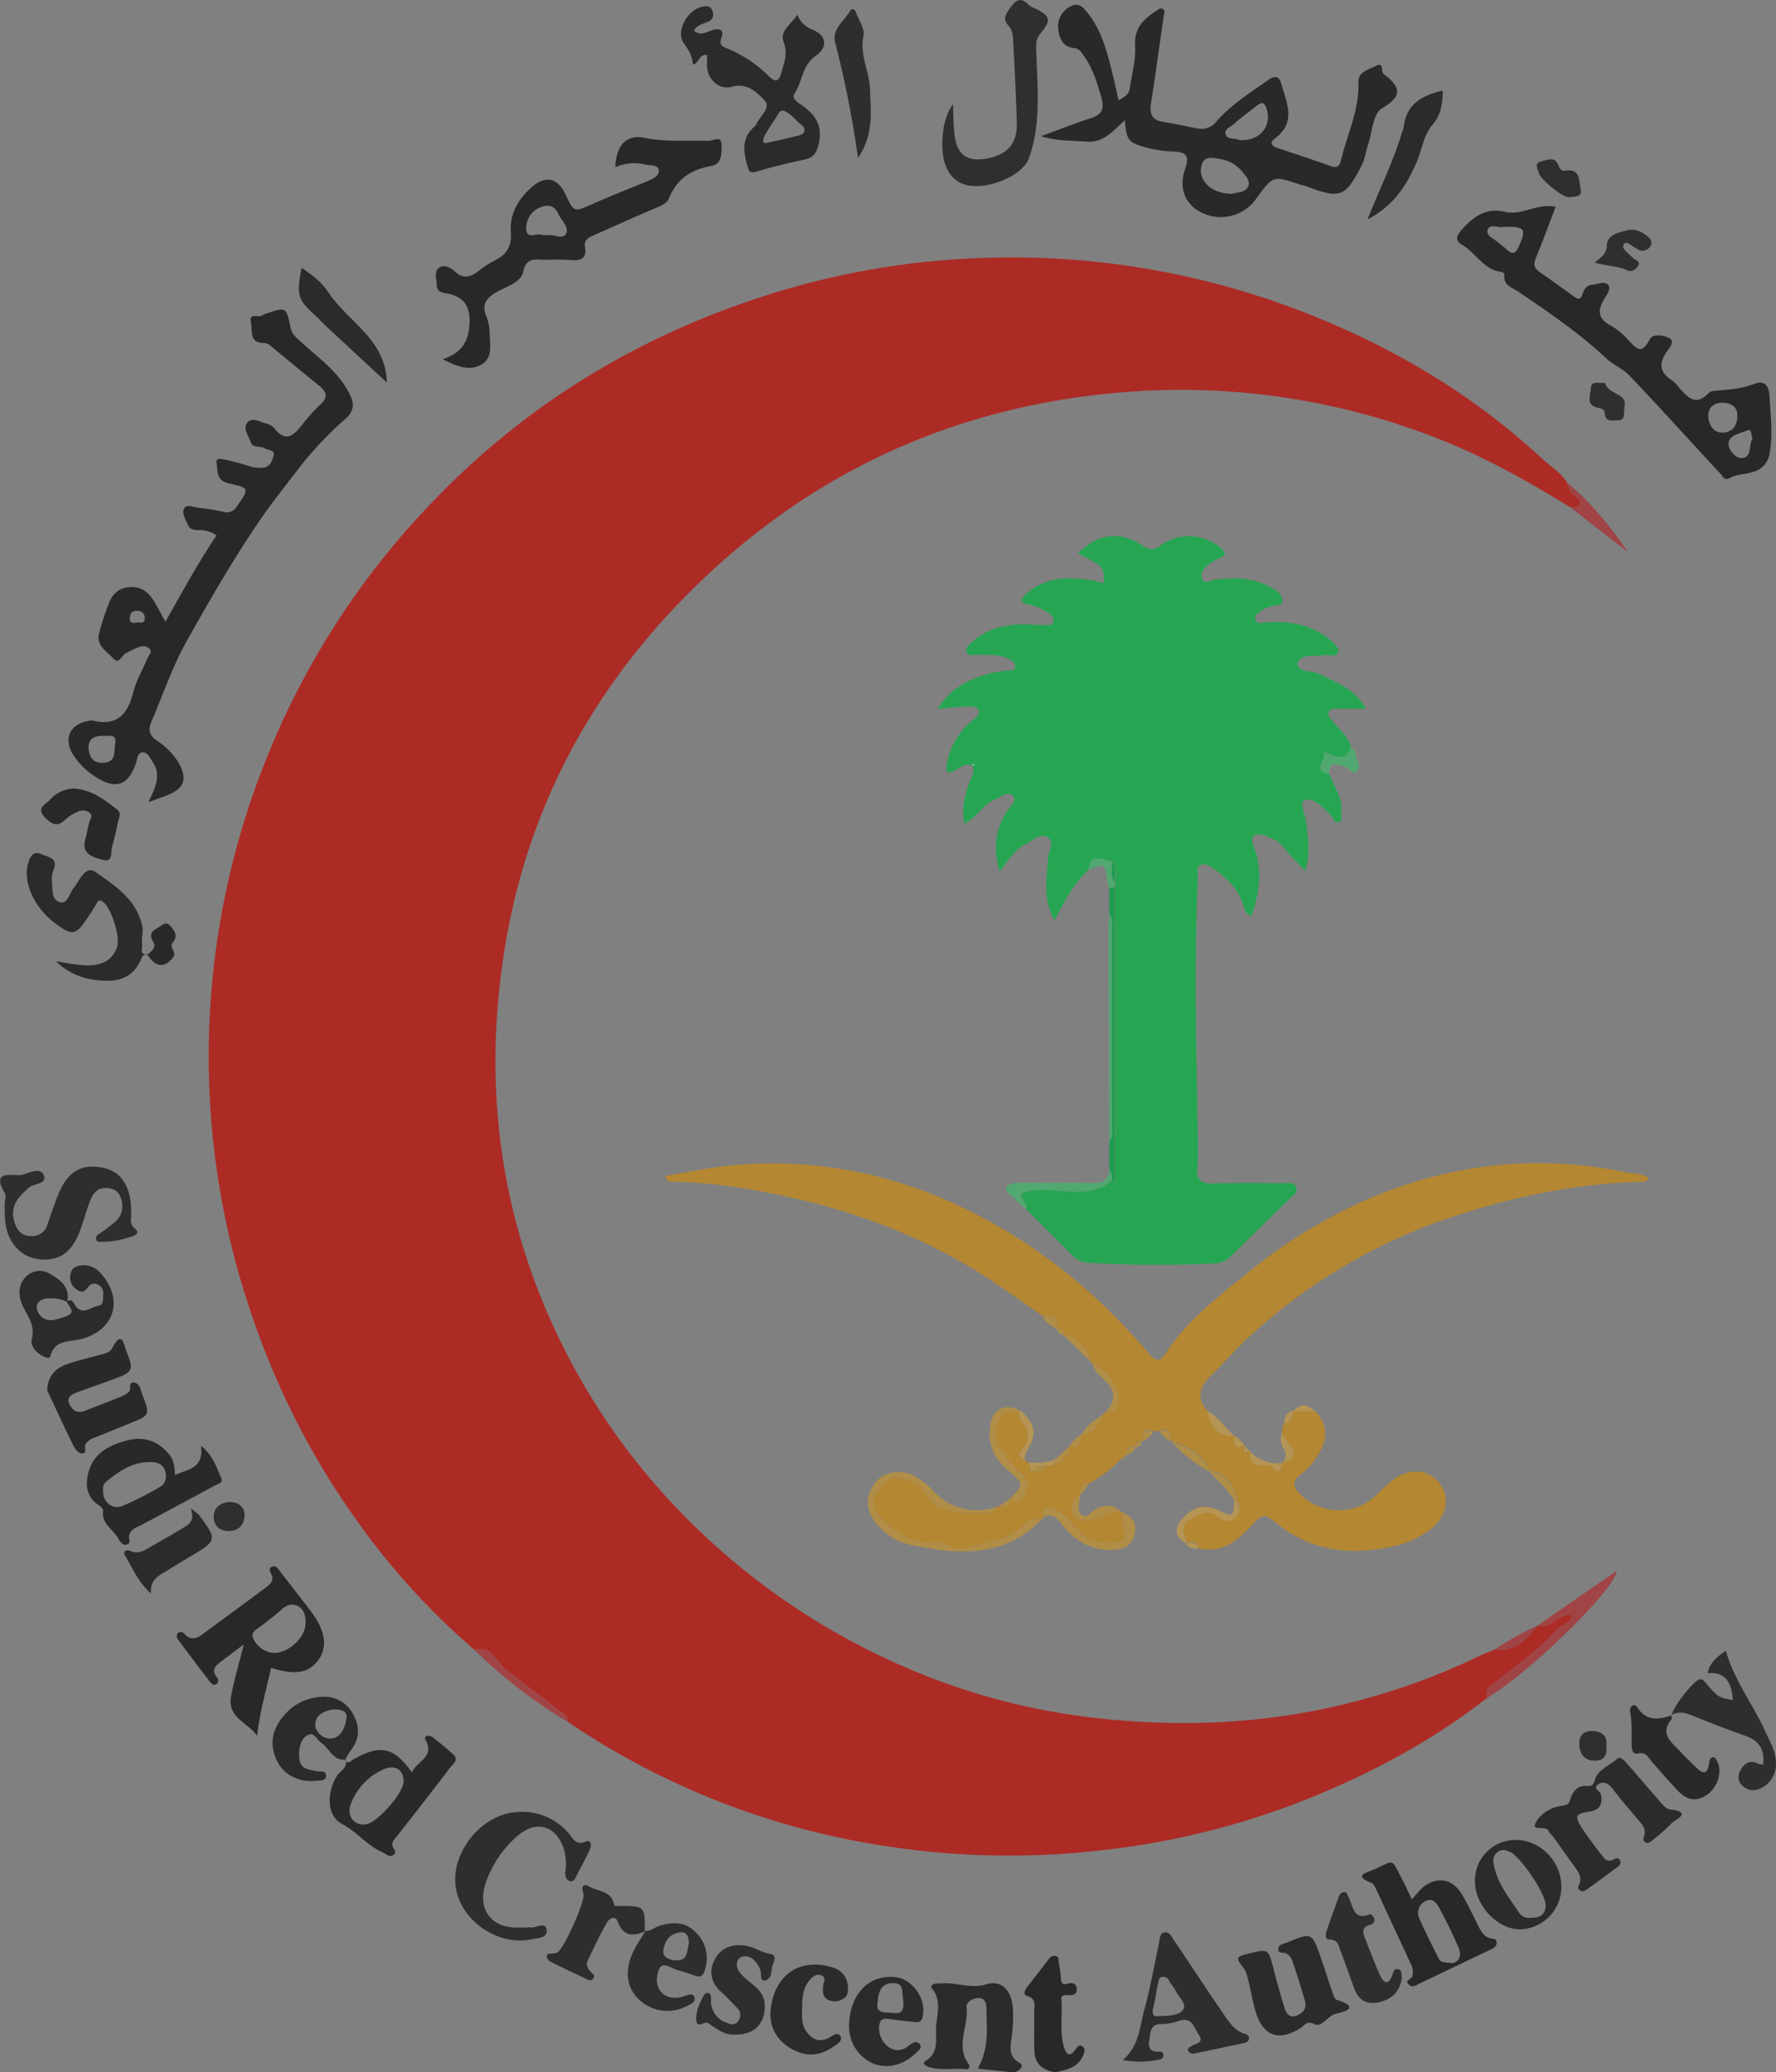 <svg xmlns="http://www.w3.org/2000/svg" viewBox="0 0 595.78 695.03"><rect x="0" y="0" width="595.78" height="695.03" fill="#808080" stroke="none"/><g id="Layer_2" data-name="Layer 2"><g id="Layer_1-2" data-name="Layer 1"><path d="M526.56,170c-14.57-8.93-29.43-17.28-45.46-23.4a235.52,235.52,0,0,0-101.57-15.25C320.07,135.52,269.27,159.19,228,202c-31.4,32.56-51.51,71.41-58.72,116.33-6.84,42.58-2.43,84,15.06,123.64a222.72,222.72,0,0,0,41.6,62.71,233.46,233.46,0,0,0,76.74,54.05,222.24,222.24,0,0,0,66.06,17.58c30.72,3.36,61.2,1.49,91.06-7.08A222.1,222.1,0,0,0,496,555.52c1.77-.86,3.64-1.54,5.46-2.31,6.71.83,10.64-3.33,14.28-8l0,0c4.53,1.36,7.07-4.18,11.72-3.66-.7,3.28-3.78,3.38-5.31,5.08-6.46,7.23-14.43,12.66-21.94,18.63-1.63,1.29-1.94,2.44-1.31,4.17-18.55,14.53-39.17,25.46-60.93,34.17a263,263,0,0,1-66.3,16.71,272,272,0,0,1-79.75-2,258.41,258.41,0,0,1-101.54-40.89c0-2.14-1.79-3-3.19-4-5.84-4.45-11.62-9-17.47-13.41-3.21-2.41-4.6-8.33-10.47-6.6a239.93,239.93,0,0,1-40.85-45.3C100.59,482.91,88,455.26,79.68,425.67a267.77,267.77,0,0,1,10.81-174,266.51,266.51,0,0,1,53.42-82.1c31-32.77,68.11-55.73,110.78-69.75a266.78,266.78,0,0,1,72.68-13.21,270.07,270.07,0,0,1,114.24,19.77c27.86,11.33,53.37,26.76,75.57,47.31,2.91,2.69,6.4,4.76,8.57,8.22.06,2,1.33,3.18,2.55,4.52.69.77,2.23,1.4,1.73,2.64C529.43,170.6,527.73,169.64,526.56,170Z" fill="#ad2b25"/><path d="M365.1,291.8c-4.86,4.52-8,10.31-11.34,16.87-4-7.28-2.61-14-2.17-20.7.16-2.38,2.21-5.44.07-7-2.61-1.86-5.16.95-7.64,2.18-3.68,1.82-5.73,5.25-8.67,9.21-2.19-7.81-1.52-14.18,2.41-20.19,1.06-1.62,3.46-3.65,2.23-5.06-1.78-2-4.25.21-6.32,1.05-4,1.64-6,6-10.15,8.15-1-5,.09-9.27,1.54-13.51.66-1.94,2.26-3.83,1-6.12l.76-.16-.23-.39-.44.65c-2.43-1-4.09.69-5.93,1.7-2.37,1.31-3,.3-2.65-2a24,24,0,0,1,8.55-14.71c1.12-.94,2.8-2.12,2.23-3.53s-2.48-1.41-4-1.31c-2.94.2-5.88.46-9.77.78,4.3-7,10.42-9.77,17.06-11.75a51.72,51.72,0,0,1,5.87-1c1.2-.2,3,.39,3-1.62,0-1.53-1.48-2-2.69-2.59-3.14-1.5-6.52-.93-9.8-1.18-1.24-.1-3,.78-3.63-.6-.77-1.81,1-3.06,2.18-4.06,5.12-4.17,11.13-5.68,17.64-5.5,2.15.06,4.31.31,6.46.23,1,0,2.58.44,2.74-1.31.11-1.25-.66-2.06-1.76-2.74a18.72,18.72,0,0,0-6.82-2.9c-2.68-.44-2.54-1.63-.87-3.2,6-5.66,13.33-6.11,21-5.07,1.77.24,3.51.78,5.31,1.19.18-5.51.18-5.51-8.68-10,6.75-6.81,14.42-7.69,22-2.44,2.1,1.47,3.79,1.2,5.83-.3a16.41,16.41,0,0,1,19.76.62c1.76,1.48,2.64,2.67-.28,3.78a14.51,14.51,0,0,0-3,1.73c-1.71,1.18-3.37,2.93-2.7,4.89.83,2.43,3.07.67,4.67.48,6.55-.78,12.95-.61,18.83,2.83,1.7,1,3.61,2.4,3.46,4.44-.14,1.7-2.53,1.05-3.8,1.75-.71.4-1.68.39-2.31.86-1.26.95-3.45,1.69-2.93,3.55s2.55,1,4,.9c8-.37,15.55.83,21.76,6.53,1.13,1,2.51,2.06,1.86,3.71s-2.27.67-3.49.73c-.17,0-.34,0-.5,0-3.35.59-8.78-.47-9.39,2.62-.66,3.3,4.85,2.5,7.49,3.87,5.52,2.88,11.69,4.81,15.33,11.56-3.61,0-6.64,0-9.67,0-.95,0-2.1-.25-2.67.83-.68,1.28.22,2.14.94,3.07,2.23,2.85,5.32,5.07,6.39,8.76-1.22,4.13-3,4.55-9,1.73,1.17,2.68-4.5,6.2,1.86,7.6,1.32,4.15,4.61,7.69,3.86,12.49-.19,1.22.79,2.93-.83,3.53-1.37.5-1.69-1.26-2.48-2-.35-.34-.58-.82-.94-1.16-2.32-2.15-5.18-5.19-7.89-4.19-2,.74.07,4.76.39,7.25.69,5.43,1.51,10.77-.33,16.51-2.71-3-5.25-5.53-7.52-8.31a7.71,7.71,0,0,0-3.49-2.6c-2-.73-4.46-2.24-6.07-.93s0,3.73.54,5.52c2.17,7.35,1,14.36-1.43,21.36-2.13-.48-2.25-2.1-2.68-3.5-1.69-5.54-5.7-9.2-10.18-12.44-1.21-.88-2.73-1.76-4.14-1.22-1.78.68-1,2.6-1,4-1.23,27.41-.61,54.82-.1,82.24.1,5.15.3,10.33-.06,15.46-.31,4.36,1.47,5.36,5.45,5.22,7.64-.27,15.3-.16,22.95-.1,1.69,0,4-.73,4.77,1.47.59,1.81-1.34,2.84-2.51,4-6.15,6-12.36,12-18.44,18.08-1.82,1.83-3.6,3.21-6.35,3.33a388.15,388.15,0,0,1-42.74-.22,7.67,7.67,0,0,1-5.15-2.59c-5.14-5.15-10.3-10.26-15.46-15.39.1-.48.45-1.18.25-1.41-2.53-2.91-3-4.24,1.91-4.85,5.66-.71,11.11.72,16.71.4,4.06-.23,7.34-1.16,10.06-4.11l.74.93c.09-.12.26-.22.27-.34,0-.83,0-1.66,0-2.49q0-48,0-96c0-.6,0-1.19,0-1.79-.35-2.35,1-4.94-1-7.05C369.93,288.68,365.7,285.55,365.1,291.8Z" fill="#26a652"/><path d="M366.7,457.59l-.79-.86c-.84-4.61-5.38-9.06-9.15-9l.32-.17-.31.18c.24-1.69-.41-2.38-2.12-1.86l0-.06c.62-3.8-1.54-4.6-4.68-4.33-6.82-4.67-13.49-9.56-20.47-14-19.24-12.13-40.12-20.32-62.27-25.43-13.62-3.14-27.32-5.47-41.32-5.74-.94,0-2.06.18-2.8-1.93,7.54-1.22,14.91-2.84,22.36-3.54,27.77-2.6,54.21,2.67,79.12,14.94,23.61,11.62,43.68,27.95,60.66,48,2.15,2.54,3.71,3.38,5.65.34,7.21-11.27,17.74-19.25,27.9-27.42A172.66,172.66,0,0,1,458,402.55c28.06-12.16,57.1-15.66,87.15-9.41,2.66.55,5.59.27,8,2-.79,1.26-2,1.21-3.16,1.24-21.54.62-42.33,4.95-62.79,11.73a188.53,188.53,0,0,0-68,40.06c-4.57,4.15-8.46,8.86-12.88,13.1-3.9,3.74-5.14,7.5-1.25,11.94,1.07,4.75,3,8.57,8.83,8.21l0,0c.12,2.18-.17,4.77,3.45,3.36l.15.14c-.55,1.79,0,2.51,1.85,1.81l.18.21c-.77,3,.61,4.29,3.53,4.38,1.28,0,3.12-.24,3.72.46,2.46,2.86,2.89,1.23,3.23-1.16l.26-.17c4-1.11,4.81-3.08,1.93-6.35a22.39,22.39,0,0,1-2.2-3.74c.11-.68.21-1.36.32-2,.17-.36.34-.72.5-1.08l0,0c2.53-.24,2.8-2.12,3-4.08v0l7.33,0c4.31,4.46,4.53,9.86.42,15.63a21.58,21.58,0,0,1-5.37,5.79c-3,2-2.28,4.18-.1,6.44a18.2,18.2,0,0,0,25.88.13,61.89,61.89,0,0,1,5.54-5c5.28-4,11.87-3.41,15.49,1.35,3.46,4.56,2.38,10.86-2.66,15a30.75,30.75,0,0,1-13.37,6.16c-13.78,3-26.64,1.64-38.11-7.36-5.28-4.15-5.12-3.84-9.95,1.28-4.48,4.75-9.74,8.42-16.94,6.62-.36-2.82-2.44-1.94-4.13-1.93h0c-.19-2.63-2.22-5.86.92-7.63s6.65-4.44,10.57-.73a3.47,3.47,0,0,0,4.94-.09c1.71-1.69,2.24-3.58.64-5.68-1.12-5.07-3.34-9.11-9.15-9.81l0,0c-2.08-6.13-7.52-8-12.77-10.19l0,0c-.79-1.72-.12-5.22-4-3.22l-2.07.1c-3.74-1.89-3.3,1.29-3.89,3.22l0,0a1.78,1.78,0,0,0-2.09,1.91l0,0c-2-.22-3.1.56-3.09,2.65l-.33.21L376,489.41a46.39,46.39,0,0,1-10.62,8.13c-2.77,0-3.19,1.87-3.11,4.07l.05-.06c-2.54,1.67-3.56,4.09-2,6.67,1.33,2.22,3.77,1.73,6.15,1.31,3.32-.59,6.16-3.1,9.77-2.39l0,0c.27,2.1.66,4.2.75,6.31.06,1.37.55,3.54-1.43,3.66-3.31.21-6.51.72-10-.93-4.94-2.34-6.71-7.89-11.68-10-3.06-1.29-4-.48-3.68,2.58l-.81.78c-1.85-.22-3.71-.38-5.13,1.15a18.25,18.25,0,0,1-10.41,5.84c-4.33.73-8.3,2.92-12.82,2.86-2.57,0-4.17-2.37-7-2.09-8.38.85-14.35-3.6-19.55-9.55a5.21,5.21,0,0,1-.18-7.24c2-2.37,3.74-6.18,7.84-4.84,3.2,1.05,6.72,1.92,8.63,5.37.86,1.54,2,3.36,3.46,4.07,5.79,2.78,12.07,2.62,18.32,2.2.94-.06,1.34-.86,1.52-1.72a1,1,0,0,1,.83-.25c1.49-.36,4.31,1.23,3.55-2.42l.18-.1c2.4,1.13,3.9.4,5.24-1.92a5,5,0,0,0-1.26-6.68c-2.87-2.33-4.69-5.24-6.85-8.08-2.59-3.4-1.76-6.32-.76-9.62,1.14-3.74,4.11-3.12,6.9-3,.1.81-.1,1.87.34,2.39,3,3.56,3.85,6.92.16,10.66-.91.92-.38,2.54,1.38,2.93l.2.26.85.71.18.07c1,.71-.24,3,2,2.8,1.74.22,3.2-.13,4-1.87l2-.09c2.49-1.56,6.14-2.06,5.7-6.28,3.42.76,4.05-1.28,4-4,4.27-.24,5.93-3.32,7.27-6.73l1-.93c1.38-.16,3,.45,3.83-1.38C376.79,467.86,371.59,458.59,366.7,457.59Z" fill="#b48733"/><path d="M49.8,269c2.53-5.1,4.3-9.28,1.35-13.55-.91-1.31-1.65-3.33-3.48-3.08-1.64.23-1.62,2.29-2.09,3.66-2.53,7.38-6.75,8.86-13.3,4.65a24.63,24.63,0,0,1-7.76-7.58c-3.35-5.3-1-10.35,5.15-11.31a4.22,4.22,0,0,1,1.49-.1c7.93,1.86,11.63-1.94,13.47-9.29,1-4.13,3.3-7.94,5-11.92.41-1,1.69-1.93.36-3.06a3.38,3.38,0,0,0-3.33-.44,49,49,0,0,0-4.46,2.12c-1.41.64-2.16,3.93-4.19,1.72s-5.63-4.19-4.85-8a75.55,75.55,0,0,1,3.33-10.35c1.16-3.2,3.34-5.27,6.93-5.56,3.79-.31,6.32,1.61,8.18,4.62,1.27,2.07,2.36,4.25,3.9,7,5.72-10.17,11-19.82,17.15-29a10.4,10.4,0,0,0-6.29-1.74c-1.44,0-2.82-.37-3.32-1.73-.68-1.82-2.26-3.88-1.21-5.61.89-1.46,3.11-.3,4.69-.15a73.65,73.65,0,0,1,8.33,1.33,3.77,3.77,0,0,0,4.55-1.74c4.31-6.08,4.47-6.18-2.82-7.82-4.23-1-3.47-4.38-3.93-7-.27-1.55,1.68-1.16,2.72-.92a77.58,77.58,0,0,1,8.12,2.15,11,11,0,0,0,4.9.54c2.19-.26,2.91-2.25,3.37-3.9.6-2.16-1.76-1.82-2.86-2.54-1.48-1-4.06.05-4.77-2.06s-2.71-4.56-1.19-6.54,4-.45,6,.15a6,6,0,0,1,3,1.55c3.73,5,6.46,2.71,9.32-.92a60,60,0,0,1,6.3-7c2.85-2.63,1.72-4.42-.69-6.37-5-4.06-10-8.2-15-12.3-1-.82-1.92-1.88-3.4-1.88-5,0-3.7-4.22-4.29-6.91-.75-3.41,2.44-1.5,3.68-2.29a6.08,6.08,0,0,1,1.35-.61c6.65-2.34,6.87-2.33,8.25,4.6.41,2.08,1.57,3.06,2.91,4.31,6,5.62,13.06,10.27,16.9,18,1.63,3.27,1.58,5.66-1.32,8.29a118.9,118.9,0,0,0-14.61,15.23c-4.78,6.23-9.81,12.49-14.31,19.06-8.9,13-16.68,26.59-24.39,40.27-4.79,8.51-7.85,17.8-11.72,26.72-1.27,2.93-1,4.83,1.71,6.71a23.18,23.18,0,0,1,7,6.95c3.46,5.68,2.38,9.12-3.86,11.47C54.24,267.43,52.69,268,49.8,269ZM35.21,246.82c-3.37-.22-5.72.84-5.47,4.23.2,2.66,1.34,5,4.91,4.78,4.47-.27,3.5-3.7,4-6.32C39.23,246.13,36.78,246.84,35.21,246.82Zm10.65-38c1-.29,2.79.7,2.7-1.57A2.3,2.3,0,0,0,46,204.88c-1.61-.06-2.34.75-2.47,2.34C43.42,209,44.53,209,45.86,208.84Z" fill="#292829"/><path d="M375.23,33.6c2.33-1.1,3.52-2.15,3.78-4,.66-4.74,2.05-9.53,1.77-14.22-.35-6,2.81-9,7.16-11.76.69-.44,1.32-1.14,2.19-.57s.43,1.33.3,2.17c-1.48,9.83-2.76,19.69-4.32,29.51-.58,3.65.44,5.6,4.2,6.17s7.48,1.45,11.22,2.16a6.41,6.41,0,0,0,6.59-2.37c4.95-5.69,11.36-9.63,17.45-13.95,1.92-1.36,3.53-1.33,4.19,1.11,1.74,6.41,5.33,13.06-2,18.53-2.12,1.58-1.12,2.62.87,3.29,6,2,11.95,3.95,17.87,6.06,2,.7,2.89-.06,3.29-1.75,2.08-8.76,6.21-17,5.91-26.38-.11-3.58,3.43-4.2,5.76-5.46,2.92-1.58,1.64,1.9,2.72,2.71,5.45,4.11,6.75,7.18-.63,11.51-2.94,1.72-3.23,8-4.65,12.25-.74,2.19-1,4.6-2,6.62-5.68,11.08-7.16,11.58-19,7.15-.62-.23-1.29-.31-1.92-.52-8.91-3-8.91-3-14.51,4.69a14.48,14.48,0,0,1-17.22,5.26c-6.14-2.28-9.14-8.15-6.69-15.06,1.7-4.84.09-5.77-4.19-5.94a39.9,39.9,0,0,1-9.29-1.46c-5.71-1.64-6.1-2.34-6.74-9-3.92,3.46-7.1,7.57-12.68,7.15-4.88-.37-9.82-.13-15.5-1.8,6.2-2.27,11.51-4.39,16.93-6.12,3.67-1.18,4.4-3.22,3.41-6.71-1.42-5-2.88-9.89-5.92-14.16-.83-1.16-1.45-2.42-3.33-2.6-3.56-.34-4.83-3-5.23-6.19a7.45,7.45,0,0,1,4.19-7.82c2.91-1.59,4.61.9,6.06,2.78,4.24,5.52,6,12.15,7.67,18.74C373.76,26.81,374.41,30,375.23,33.6ZM413.36,65c1.72-.62,4.41-.29,5.35-2.47.88-2-1-3.74-2.18-5.19-2.61-3.07-6.2-4.17-10.13-4.37-2.35-.11-3.17,1.28-3.48,3.3C402.19,61,407,65.12,413.36,65Zm3.37-18c6.09.05,9.88-4.88,8.25-10.23-.6-2-1.3-3-3.32-1.36-2.56,2.08-5.3,3.94-7.71,6.16-1.1,1-3.43,1.75-2.74,3.64.58,1.61,2.87,1.05,4.33,1.68A3.13,3.13,0,0,0,416.73,47Z" fill="#2a2929"/><path d="M521.85,69.36c-2.27,5.93-4.29,11.53-6.56,17-.83,2-.86,3.42,1,4.72,3.94,2.76,7.84,5.58,11.75,8.39,1.37,1,2.29,1.09,2.86-.88.47-1.62,1.39-3,3.41-3.11,1.78-.11,4-1.38,5.18.12,1,1.29-.4,3.22-1.25,4.56-2.58,4.08-2.06,7,2.47,9.22a22.67,22.67,0,0,1,5.32,4.46c2.46,2.48,4.44,5.72,7.32.08,1.08-2.12,4.62-1.52,6.45-.62,2.36,1.16.19,3.38-.62,4.56-2.61,3.8-2.65,6.84,1.45,9.51a12.5,12.5,0,0,1,2.49,2.44c2.87,3.32,5.68,6.71,10.13,1.94a3.07,3.07,0,0,1,1.85-.66c4.49-.39,8.95-.63,13.28-2.3,3.37-1.31,5,.28,5.22,4.07.32,6.3,1.17,12.55.1,18.87a7.64,7.64,0,0,1-5.81,6.62c-2.52.78-5.27.65-7.66,2-1.69,1-2.36-.69-3.18-1.57-10.13-10.93-20.14-22-30.38-32.77-2.2-2.33-5.48-3.6-7.83-5.81-9.05-8.51-19.26-15.41-29.47-22.36-2-1.36-5.2-2.07-4.68-5.69,0-.28-.51-.89-.83-.92-6.09-.59-8.65-6.35-13.28-9.07-2.61-1.52-2-3.11-.19-5.15,3.85-4.35,8.18-7.43,14.23-6C510.4,72.52,515.4,68.07,521.85,69.36Zm60.94,70.57c.26-3.52-2-4.74-4.84-4.85s-5,1.59-4.9,4.38c.08,2.58,1.38,5.48,4.46,5.63S582.63,143.28,582.79,139.93ZM504.46,76.05c-1.6.58-4.67-1.24-5.39,1s2.46,3.1,3.91,4.61c.68.7,1.6,1.17,2.3,1.86,1.9,1.87,3.07,1.8,4.24-.88C512.1,76.73,511.69,76,504.46,76.05Zm83.45,71.1c-.62-1.12,0-3.53-1.88-2.75-2.26.94-5.82,1.53-6.16,4.09-.28,2,2.15,5.22,4.34,5.15C587.88,153.51,586.47,149.32,587.91,147.15Z" fill="#292829"/><path d="M148.51,120.45c6.74-2.06,8.81-6.47,9-12.28.16-5-1.48-8.21-6.63-9.54-1.61-.41-4.4-.26-4.38-3.15,0-1.92-1-4.35.77-5.64s4,0,5.36,1.25c2.86,2.6,5.21,1.86,7.83-.16a34.18,34.18,0,0,1,5.41-3.53c4.08-2,5.89-4.69,5.5-9.69-.46-6,2.62-11.17,7.21-15.11s8.58-2.83,11.09,2.54c2.89,6.18,2.83,6.07,9.27,3.21,6-2.69,12.21-5.09,18.33-7.6C219,60,221.16,59,221,57.21c-.2-2.15-2.89-1.65-4.47-2a15.88,15.88,0,0,0-10.14.86c.36-7.54,3.76-11.06,10-9.81,7.09,1.42,14.15.74,21.22,1,1.5,0,4.3-1.85,4.41,1,.09,2.66.33,6.77-3.34,7.4-6.82,1.17-11.59,4.31-14.25,10.82-.83,2-3.16,2.73-5.18,3.59-6.68,2.85-13.32,5.82-19.95,8.79-1.65.74-3.5,1.47-3.07,3.87.71,4.06-1.42,4.77-4.85,4.48-2.81-.24-5.65-.09-8.47-.07-3.21,0-6.37-1.06-7.47,4.22-.66,3.19-5.31,4.68-8.47,6.41-3.65,2-5.69,4.17-3.71,8.59a16.34,16.34,0,0,1,1,5.85c.13,3.6,1,7.88-2.67,10C157.6,124.59,153.42,123,148.51,120.45Zm35.74-41.63c1.56-.11,4.53,1.42,5.55-.31,1.33-2.23-1.43-4.37-2.37-6.58-.07-.15-.17-.28-.24-.43-1.26-2.7-3.51-2.92-5.84-2a7.42,7.42,0,0,0-4.8,7.43c.19,3.41,3.41,1.22,5.19,1.82A10.34,10.34,0,0,0,184.25,78.82Z" fill="#292829"/><path d="M237.2,18.43c-2.78-.31-2.57,2.66-4.77,3.24-.13-2.75-1.35-4.87-3-7.11-3-4.22,1.55-11.9,6.86-12.45,1.42-.14,2.32.3,2.7,1.55s.38,2.65-1.09,3.45c-1.68.92-3.89,1-5.1,3.16,2.2,2,4.33.38,6.27-.19,2.48-.72,3.83.06,3,2.42s-.17,3,1.83,3.74a43.13,43.13,0,0,1,14,9.3c2.59,2.5,3.47,1.43,4.21-1.19,1-3.42,2.27-6.5.72-10.47-1.28-3.3,2.42-5.74,4.67-8.92a8.57,8.57,0,0,0,5.05,5c4.68,1.87,5.34,5.84,1.06,8.81-4.57,3.16-4.41,8.58-7.08,12.61-1.27,1.92,1.68,3.29,3.15,4.4,4.41,3.31,6.34,7.07,4.87,12.88-.8,3.16-2,4.3-4.9,4.9C264.35,54.68,259,56,253.79,57.54c-1.95.56-2.42.27-3-1.67-1.42-5-2.16-9.69,2.44-13.53a2.41,2.41,0,0,0,.55-.83c1.23-2.56,4.9-5.46,2.77-7.73C254,31,250.64,27.62,245.46,29.1c-4,1.15-7.93-2.23-8.24-6.45C237.12,21.25,237.2,19.83,237.2,18.43ZM256.91,48c3.68-.83,6.44-1.34,9.13-2.11,1.37-.39,3.36-.41,3.79-1.92s-1.54-2.32-2.47-3.39A18,18,0,0,0,264,37.68c-1-.73-2.06-.94-2.91.47-1.44,2.42-3.11,4.71-4.48,7.18C256,46.46,255.54,48,256.91,48Z" fill="#2b2b2b"/><path d="M81.79,551.49l-7.36,5.56c-1.9,1.44-3.83,2.84-1.67,5.54a1.44,1.44,0,0,1-.13,2.2c-.87.64-1.62,0-2.11-.6q-5.44-7.1-10.79-14.27a1.64,1.64,0,0,1,.05-2.27c.77-.67,1.57-.27,2.15.38,1.84,2.06,3.8,1.69,5.74.27q10.83-7.95,21.61-15.94c1.54-1.14,2.79-2.38,1.65-4.53-.48-.9-.86-2,.5-2.43,1.2-.41,1.76.66,2.35,1.42,3.57,4.58,7.14,9.16,10.65,13.78,4.67,6.15,5.51,11.76,2.46,16-3.29,4.55-7.73,5.35-15.94,2.77-1.7,7.5-3.8,14.89-4.71,22.81-3-4.43-10-6.1-8.75-13.09C78.48,563.57,80.12,558.2,81.79,551.49Zm20.69-6.94c.14-2.44-.38-4.8-2.62-5.93-1.83-.93-3.78-.35-5.44,1.19-2,1.87-4.28,3.47-6.41,5.22-1.46,1.2-4.14,2.23-3.1,4.41a8.36,8.36,0,0,0,6,4.82C95.88,555.15,102.35,549.71,102.48,544.55Z" fill="#292829"/><path d="M216.28,647.63c1.95.16,3.35-1.26,5.06-1.78,4.39-1.33,8.62-1.34,12,2.18a12,12,0,0,1,3.21,12.32c-.65,2.35-1.43,3.07-3.76,2.13-2.6-1-5.46-1.51-7.94-2.76-3.23-1.62-3.85.44-4.3,2.63-1.12,5.34,2.94,8.85,8.39,7.34,1.38-.38,3.33-1.52,3.94,0,.74,1.87-1.5,2.63-2.93,3.34a13.92,13.92,0,0,1-16-2.8c-4.14-4.33-4.45-10.41-.83-17,.86-1.57,1.87-3.05,3.39-5.53-4.89,2.16-7.65,1.18-9.26-3.17-.93-2.5-3-.92-3.66.27-2.36,4.17-4.43,8.5-6.47,12.83-.62,1.31.07,2.55,1,3.62.61.66,1.79,1.34.8,2.43-.85.92-1.82.23-2.71-.2-3.73-1.78-7.48-3.52-11.18-5.37-.67-.33-1.54-1.06-1.6-1.68-.14-1.51,1.18-1.13,2.11-1.22a3.42,3.42,0,0,0,1.42-.39c2.21-1.25,9.64-17.45,8.73-19.86s.27-3.33,1.72-2.38c2.89,1.87,7.59,1.36,8.51,6,.18.93.94.62,1.52.63C216.35,639.25,216.36,639.26,216.28,647.63Zm14.81,4.21c-.06-2.37-.68-4.07-3.14-3.73-3.5.48-5.18,3.31-5.43,6.21-.23,2.62,3,3.21,4.82,3.15C230.91,657.37,230.39,653.91,231.09,651.84Z" fill="#2e2e2d"/><path d="M319.69,34.92c.15,3.41.11,6.85.51,10.23.79,6.81,4.26,9.24,10.9,8,7-1.35,10.2-5.07,10-12.1-.26-8.78-.68-17.55-1.17-26.32-.12-2.1-.06-4.42-1.63-6.12-1.95-2.12-1-3.74.37-5.68,1.85-2.6,3.54-4.34,6.43-1.26a7.41,7.41,0,0,0,2.17,1.18c5,2.45,5.52,3.9,1.85,8.25-1.76,2.08-1.55,3.77-1.48,6.15.32,12,1.74,24.19-2.52,35.92-2,5.4-12.5,10.22-20,9.06-5.6-.87-8.85-5.69-9-13C316.08,44.16,316.68,39.34,319.69,34.92Z" fill="#302f2f"/><path d="M49.63,320.46c-1.21-.62-1.82,0-2.24,1.06-3,7.42-9.23,8-15.74,7.1a22.63,22.63,0,0,1-12.86-6.18c3.08.45,6.16,1.1,9.26,1.3,6.1.38,9.79-1.76,11.23-6.17,1.14-3.5-2-13.16-4.79-15.16-1.3-.93-1.63-.16-2.17.77-.92,1.58-1.92,3.1-2.93,4.62-3.95,5.95-5.17,6.15-10.94,1.81-7.1-5.32-10.83-13.8-9-20.11.69-2.46,1.85-4.22,4.49-3,2.07.94,5.71,1.17,4,5.29a8.53,8.53,0,0,0-.52,3.91c.27,2.56-.23,6.13,2.73,6.89,2.57.66,3.08-2.88,4.46-4.59,1.14-1.42,1.93-3.12,3.08-4.53s2.64-2.23,4.36-1c6.67,4.67,13.56,9.11,15.63,17.89.52,2.21-.32,4.23,0,6.31.19,1.34-1.13,3.69,2,3.45Z" fill="#2b2b2b"/><path d="M530,631.3c.48-2-.5-3.5-1.6-5-2.44-3.34-4.8-6.74-7.22-10.1-.48-.67-1.31-1.19-1.57-1.92-.84-2.39-5.8.13-4.56-2.7,1.34-3.07,5.23-5.47,8.62-5.89,2.09-.26,2.6-.58,3.11-2.2.87-2.77,2.41-4.8,5.68-4.49,1.65.16,2.07-.5,2.56-2.08,1.11-3.54,4.9-4.67,7.38-7,1.2-1.12,2.67.77,3.61,1.8,3.21,3.58,6.25,7.32,9.46,10.89,1.43,1.6,3,4,4.72,4.24,8,1,1.58,3.48.44,4.77a59,59,0,0,1-6.31,5.57c-.62.53-1.26,1.2-2.19.78s-.94-1.29-.63-2.1c.87-2.28-.49-3.78-1.78-5.32-2.86-3.44-5.84-6.79-8.52-10.36-1.4-1.86-3-3-5-1.78-2.14,1.35.69,2.29.9,3.57.52,3.2-.46,5-3.72,5.56-4.91.76-5.32,1.48-2.63,5.66,2,3.06,4.19,5.95,6.43,8.81.76,1,1.53,2.3,3.18,2,1-.21,2.3-1.57,3.06-.08s-.89,2.28-1.89,3c-2.77,2.11-5.59,4.15-8.41,6.19-.93.67-1.93,1.65-3.12.86S529.8,632.21,530,631.3Z" fill="#2b2b2b"/><path d="M473.6,637c1.76-1.84,2.91-3.5,4.46-4.58,4.38-3,9.16-2.13,12,2.4,2.19,3.49,3.93,7.27,5.79,11,.91,1.8,1.8,3.58,3.89,4.22.9.28,2.15,0,2.32,1.31s-.94,2-2,2.49q-11.78,5.64-23.56,11.26c-1.18.56-2.49,1.61-3.7.68-2-1.53.76-1.95,1-3a5.92,5.92,0,0,0-.4-3.84c-3.91-8.37-7.76-16.77-11.68-25.13-.4-.87-.92-2.07-1.67-2.35-6.37-2.36-1.38-3.51.58-4.34,7.49-3.17,5.71-4.43,9.94,3.55C471.54,632.53,472.39,634.49,473.6,637Zm13.56,21.42c2.39-.48,3.29-2.53,2.09-5.32-1.94-4.49-4.11-8.88-6.42-13.18-.9-1.67-2.33-3.6-4.71-2.29a4.38,4.38,0,0,0-2.09,5.57c2,4.68,4.37,9.16,6.61,13.71C483.39,658.48,484.92,658,487.16,658.45Z" fill="#292829"/><path d="M44,406.72c.14,1.64-.84,3.8,1.42,5.5,1.34,1,.42,2-1,2.4a30.93,30.93,0,0,1-10.2,1.87c-.79,0-1.8.17-2-.91s.62-1.42,1.27-1.91a47.81,47.81,0,0,0,5.49-4.22c2.29-2.35,2.56-5.32,1.28-8.31-.9-2.11-2.84-2.72-4.94-2.69-3.26.06-4.46,2.49-5.39,5.06-1.12,3.11-2,6.29-3.16,9.4-2.54,7-6.89,10.07-13.34,9.47-6.11-.56-10.71-5.33-11.63-12.25a53.1,53.1,0,0,1-.23-6.44c0-1.16.6-2.61.1-3.44-5.1-8.49,3.21-5.53,5.83-6.25,2.16-.6,6.05-2.69,7.19.14,1.24,3.06-3.29,2.68-5,4.19-3.43,3-6.29,6-5,11,.7,2.74,2.07,4.95,5.19,5.2,2.95.23,5.09-.95,6.08-3.93s2-5.95,3.14-8.89c3.15-8.48,7.81-11.55,15.27-10.11C40.69,392.8,44.08,398,44,406.72Z" fill="#2e2e2d"/><path d="M58.72,494.71c4.26-2,9.75-2.13,8.71-9.82,4.15,3.36,5.22,7.42,6.87,11,.68,1.46-1.53,1.94-2.56,2.51-8,4.37-16,8.59-24,12.92-1.68.91-3.86,1.32-4.42,3.62-.26,1,.79,2.59-.74,3.05s-2.33-1.05-3-2.15c-1.74-3-5.61-4.87-5-9.23.08-.53-.81-1.4-1.45-1.8-4.24-2.73-4.52-7-3.46-11,1.78-6.7,7.4-9.41,13.6-10.85,5.3-1.23,9.76.46,13.31,4.61C58.35,489.52,58.57,492,58.72,494.71Zm-24.15,5.37c-.09,3.62,3.07,6.36,6.5,5a113.35,113.35,0,0,0,12.58-6.38c2-1.11,2.33-3.25,1.79-5.23s-2.13-3-4.45-3.1c-6.26-.29-10.89,2.94-15.4,6.6C34.53,497.82,34.54,498.92,34.57,500.08Z" fill="#2a2929"/><path d="M176.89,646.4a4.18,4.18,0,0,1,1,0c1.88.46,5-2.14,5.48.78s-3.11,2.83-5.24,3.26c-11.3,2.3-23.75-6.46-25.27-17.68-1.58-11.61,8.82-24.32,20.39-25A20.44,20.44,0,0,1,190.87,615c1.39,1.6,2.22,4,5.53,2.67,2.17-.83,2.06,1.45,1.38,2.88-1.35,2.84-2.86,5.6-4.3,8.4-.53,1-.95,2.43-2.42,1.94-1.2-.4-1.53-1.89-1.43-2.92a18.22,18.22,0,0,0-.33-7.35c-2.54-8.56-9.64-10.51-16.17-4.47a36.31,36.31,0,0,0-10.27,15.58c-2.79,8.71,2,15,11,14.74,1,0,2,0,3,0Z" fill="#2e2e2d"/><path d="M115.72,590.26c1.07,1.77,2.13.17,2.86-.23,9.13-5,13.35-4.24,19.62,4.41,1.59-3.84,7.83-5,4.51-11-.74-1.35,1.33-1.6,2.32-.86,2.38,1.78,4.67,3.7,6.89,5.68s0,3.4-.95,4.6c-5.79,7.68-11.75,15.22-17.66,22.81-.8,1-1.95,1.86-1.65,3.42.19,1,1.79,2,.34,3s-2.45-.32-3.63-.83c-5.16-2.25-8.6-6.88-13.63-9.53s-5.33-10.08-1.8-16c1.08-1.79,3.82-2.8,3-5.62Zm19.66,7.37c.12-4-2.71-5.93-6.7-4.23a20.69,20.69,0,0,0-10.93,11.48c-1.72,4.13,1.16,7.67,5.16,6.94C126.71,611.13,135.26,601.4,135.38,597.63Z" fill="#2a2929"/><path d="M376.67,690.91c5.56-4.81,5.65-11.23,7.22-16.92,2.06-7.48,3.39-15.15,5-22.75.27-1.26.13-2.9,1.79-3.15s2.23,1.3,2.93,2.33c5.56,8.22,11,16.55,16.59,24.71,1.94,2.79,3.81,5.89,7.39,7,.93.29,1.5.68,1.38,1.65s-.92,1.26-1.76,1.44c-5.64,1.2-11.27,2.44-16.92,3.57a2,2,0,0,1-1.61-.83c-.63-1,.43-1.36,1-1.75,1.45-.94,4.42-.9,2.39-3.94-1.56-2.33-2.19-5.87-6.43-4.56a17.42,17.42,0,0,1-5.81,1.13c-4.15-.2-3.79,2.93-4.29,5.35-.54,2.62.46,4.17,3.41,3.91a1.15,1.15,0,0,1,1.35,1.13c0,1-.75,1.43-1.6,1.58A31.39,31.39,0,0,1,376.67,690.91Zm12.38-14.77c3,0,6.34-.25,7.69-1.9,1.72-2.09-1.35-4.34-2.34-6.51-.54-1.19-1.53-2.17-2.15-3.33a2.24,2.24,0,0,0-2.36-1.4c-1.31.17-1.21,1.5-1.41,2.32-.63,2.54-.87,5.18-1.53,7.71C386.35,675.38,386.67,676.64,389.05,676.14Z" fill="#2e2e2d"/><path d="M15.83,466.32c.22-5,2.88-7.42,6.5-8.74,3.41-1.24,7-2,10.48-3,1.76-.49,4-.78,4.79-2.36,3.43-6.65,4-.91,4.88,1.17,2.45,6.14,2.06,6.79-4.3,9.14-4.18,1.55-8.4,3-12.58,4.53-1.82.68-3.41,1.75-2.22,4.06,1,1.93,2.54,3,4.87,2.13,4.14-1.62,8.3-3.2,12.42-4.86a11.89,11.89,0,0,0,2.53-1.52c1.08-.79-.47-3.64,2-3.12,1.71.36,2,2.42,2.55,3.95,2.61,6.9,2.59,6.94-4.1,9.64-4,1.61-7.95,3.27-11.95,4.85a5.15,5.15,0,0,0-3.07,2.33c-.51,1,.86,3.18-1.38,2.93-1-.11-2.14-1.57-2.69-2.68C21.49,478.45,18.54,472.06,15.83,466.32Z" fill="#2a2929"/><path d="M441.23,679c-2.83-1.5-3.61.3-4.71,1-7.28,4.8-12.71,3.06-15.27-5.18-1-3.3-1.52-6.78-2.37-10.14-.4-1.59-.72-3.38-1.67-4.6-2.77-3.53-2.74-3.84,1.93-4.95,6.41-1.53,6.36-1.51,8.08,5.21q1.66,6.5,3.63,12.92c.55,1.79,1.6,3.66,3.91,2.81,2.1-.77,3.77-2.33,3-5q-2-6.92-4.32-13.73a4.64,4.64,0,0,0-1.88-2.15c-.87-.56-2.71.17-2.74-1.45s1.77-1.77,2.93-2.25c8.33-3.43,8.36-3.42,11.31,5,1.35,3.89,2.57,7.82,3.92,11.71.31.92.73,2.3,1.4,2.51,9.78,3-.29,4.61-.74,4.8C445.2,676.57,443.48,679.64,441.23,679Z" fill="#2b2b2b"/><path d="M328,693.79c3.79-6.63,3.06-13.55,2.88-20.33,0-1.26-.27-3.46-2.74-3.35-2.12.09-4.1,1.54-3.91,3.07.79,6.35-3.83,12.89.7,19.05.66.89.11,1.85-.77,1.75-4.26-.49-8.62.61-12.84-.82-1.27-.43-1.83-1.42-.8-2,4.36-2.56,3.39-6.9,3.48-10.61.12-4.58,2.18-9.48-1.45-13.79-.58-.68.44-1.41,1.35-1.49s1.66,0,2.49-.09c4.82-.28,9.3,1.92,14.54.31,5-1.54,8.28,2.06,8.8,7.52a47.14,47.14,0,0,1-.33,9.92c-.37,3.12-1.34,6.74,2.51,8.83.56.31,1.14.94.72,1.62a3.46,3.46,0,0,1-3.42,1.58C335.6,694.62,332,694.21,328,693.79Z" fill="#2b2b2b"/><path d="M22.41,436.46c2.09-1.24,2.35,1,3.13,1.82,2.57,2.82,4.92,0,7.28-.27,2-.23,1.75-2.41,1.8-4.08a3.11,3.11,0,0,0-1.89-3.17,2.41,2.41,0,0,0-3.1.84c-1.11,1.32-1.83,2.35-3.9.89a4.68,4.68,0,0,1-2.07-5.06c.24-2,1.66-2.79,3.42-3,3.11-.44,5.47,1,7.33,3.3,7,8.71,3.77,18.25-6.89,21.3-3.86,1.1-9.21,0-10.65,5.92-.21.84-1.72.28-2.65-.21-2.27-1.21-4.1-3.51-3.57-5.53,1.18-4.47-1.11-7.39-2.87-10.92-1.55-3.09-1.94-7,.69-9.84a6.47,6.47,0,0,1,8.26-1.24c3.47,2,6.89,4.42,5.83,9.41a13.36,13.36,0,0,0-7.18-1.1c-2.84.48-3.77,2.69-2.52,4.77,2.35,3.9,6,2.32,9.26,1.2C26,440.11,22.8,438.16,22.41,436.46Z" fill="#2b2b2b"/><path d="M560.85,575.3c0-2.37,7.36-11.86,9.42-12.09a1.7,1.7,0,0,1,1.28.43c4.79,5.65,4.79,5.66,9.74,6.53-.43-6.62-3-9.49-8.46-9,.73-3.58,3.19-5.49,6.13-7.56,2.81,10.05,9.13,18,13.21,27.06,1.62,3.6,3.8,7,3.59,11.21a8.74,8.74,0,0,1-5.14,7.89,5.14,5.14,0,0,1-6.39-1.17c-1.59-1.66-1.16-3.76,0-5.51,1.33-2,3.22-2.8,5.59-1.58a7.93,7.93,0,0,0,1.64.34c.55-4.85-1.16-7.95-5.74-9.59-6.21-2.23-12.38-4.6-18.51-7.06-2.24-.89-4.32-1.22-6.48,0Z" fill="#2e2e2d"/><path d="M523.78,632.78a14.23,14.23,0,0,1-13.57,14.28c-7.63.23-15.34-7.76-15.41-15.95a13.54,13.54,0,0,1,13.66-14C516.7,617.05,523.76,624.28,523.78,632.78Zm-10,10.35c2.79.22,4.55-1.07,4.75-3.84.28-3.82-8.4-16.63-12-18.19-1.49-.66-2.81-1-4.18.09-1.53,1.16-1.55,2.57-1.19,4.41,1.23,6.27,5.18,11,8.57,16.08A3.91,3.91,0,0,0,513.77,643.13Z" fill="#2b2b2b"/><path d="M247,682.36a9.49,9.49,0,0,1-6.34-1.81,29,29,0,0,1-2.9-1.9c-1.31-1.16-3.83,1.84-4.13-.81-.35-3.1,1.07-6.1,2.62-8.84a1.43,1.43,0,0,1,1.19-.63c1.26.33,1.08,1.46,1.09,2.42a7.57,7.57,0,0,0,5.25,7.62c1.44.55,2.92,1,3.94-.71a3.15,3.15,0,0,0-.3-4.11c-1.83-1.92-3.67-3.86-5.63-5.64-3.67-3.33-4-7.47-1.73-11.28s6.32-4.94,10.88-3.92c2.59.57,4.71,2.15,7.44,2.58s.84,3,.61,4.5-.12,3.93-2.43,4.41c-.93.19-1.3-.8-1.27-1.73a5.78,5.78,0,0,0-.93-3.28c-1.1-1.81-2.38-3.23-4.69-3.08a2.38,2.38,0,0,0-2.31,1.61c-.63,2.21.58,3.73,2.1,5.2,2.89,2.8,7,4.64,7.1,9.63C256.63,678.62,253.2,682.35,247,682.36Z" fill="#2e2e2d"/><path d="M115.72,590.26l.2-.12c-4.33.46-5.38-3.82-8.14-5.62-1.44-.94-2.36-3.56-4.22-2.74-2.37,1-3.16,3.61-3.2,6.26,0,2.25.08,4.4,2.68,5.25a28.86,28.86,0,0,0,3.34.76c1.18.24,3.09-.4,3,1.61-.11,1.77-2,1.4-3.2,1.57-5.19.72-10.53-1.71-12.78-5.77-3.07-5.53-2.58-11,1.83-16.06a17.25,17.25,0,0,1,12.44-6.29,10.8,10.8,0,0,1,10.74,5.73c2.3,4,2.35,8.14-.57,12C117,587.94,116.41,589.13,115.72,590.26Zm-4.12-16.93c-2.23.43-5.49,1.4-5.83,4.64-.28,2.65,2.39,5.18,5,5.11,3.56-.09,4.9-3.48,5.43-6.58C116.61,573.85,114.65,573.2,111.6,573.33Z" fill="#2b2b2b"/><path d="M284.85,679c.29-10.24,6.68-16.83,15.43-15.92,6.06.64,10.77,7.75,9.16,13.6-.45,1.65-1.48,1.59-2.61,1.48-2.79-.26-5.59-.57-8.36-1-2.44-.37-3.5.21-3.57,3C294.76,685,300,690.28,305,686c1-.88,2.48-1.77,3.51-.45s-.53,2.29-1.43,3.16c-4.2,4.08-9.83,5.3-14.59,3.18A13.54,13.54,0,0,1,284.85,679Zm18-9.35c-.45-1.1.84-4.85-3.74-4.52-4.33.3-4.44,4.16-4.76,6.87-.45,3.67,3.05,2.75,5.27,3.1C303.14,675.67,303.37,673.53,302.87,669.67Z" fill="#2b2b2b"/><path d="M269.08,674.08c-.1,2.24-.17,4.81,1.27,7,2,3,4.58,4.14,8.08,2.17,1-.56,2.63-1.94,3.48-.36s-.94,2.53-2.14,3.4c-4.44,3.2-9,3.71-14,1s-7.66-7.28-7.29-12.64c.63-9.17,6.63-17.41,18.15-15.45,3.66.62,7.16,2,7.73,6.5.23,1.85.29,3.68-1.68,4.78a5.14,5.14,0,0,1-4.78.28c-2.05-.95-1.94-2.83-1.76-4.72.11-1.19,1.24-2.73-.54-3.49s-3.13.49-4.2,1.81C269.2,667.15,269.08,670.47,269.08,674.08Z" fill="#2b2b2b"/><path d="M470.25,663.33c-.59,4.6-3.31,7.27-7.85,8.23-4,.86-6.68-.84-8.08-4.6-1.56-4.18-2.95-8.42-4.6-12.56-.67-1.66-.74-3.87-3.67-3.91-1.88,0-1.27-2.08-.91-3.2,1.16-3.6,2.55-7.12,3.79-10.7.34-1,.77-1.89,1.89-2s1.18,1,1.56,1.67c1.6,2.93,1.46,8.07,7.28,5.72.22-.1,1,.71,1.24,1.23a1.67,1.67,0,0,1-1.23,2.32c-3.19.85-2.45,2.85-1.59,5,1.62,4,3.06,8,4.84,11.91,1.12,2.44,2.71,3.74,4.15,0,.38-1,.58-2.54,2.25-1.9C470.49,661,470,662.3,470.25,663.33Z" fill="#2e2e2d"/><path d="M560.71,575.16c0,.49.2,1.16,0,1.46-4.21,5.13.27,7.82,3.06,10.93,1.33,1.48,2.81,2.82,4.21,4.24,2.38,2.4,4.75,4.89,5.49-1.09.08-.65.36-1.28,1.19-1.32s1,.71,1.32,1.25c1.87,3.12.44,8.44-3.05,11.09s-6.87,2.17-9.79-.85c-3.11-3.2-6-6.58-9-10-1.27-1.47-2-3.41-4.66-2.78-1.82.43-2.06-1.26-2.12-2.62-.16-3.8.25-7.61-.51-11.41-.37-1.83,1.49-2.87,2.23-1.67,3.13,5,7.24,4.46,11.77,2.86Z" fill="#2a2929"/><path d="M354,695c-4.16-.65-6.84-2.71-7-7.1s0-8.63-.06-12.95c-.05-2.12.94-4.62-2.43-5.58-1.46-.42-.63-2,.07-2.93,2.38-3.16,4.86-6.25,7.25-9.41A2.14,2.14,0,0,1,354,656c1.4.19,1.06,1.39,1.19,2.32a43.42,43.42,0,0,1,.69,4.9c.05,1.89.46,2.65,2.56,2,1.28-.36,2.68,0,2.76,1.88s-1.17,2-2.6,2.06c-1.1,0-2.72-.34-2.56,1.41.49,5.43-.77,11,1,16.31.87,2.62,2.06,2.79,3.66.58.59-.79,1.17-1.87,2.33-1.17,1.32.79.73,2,.29,3.09C361.56,693.58,357.71,694.19,354,695Z" fill="#292829"/><path d="M101.14,89.79c3.4,2.4,6.46,4.42,8.89,8.08,3.42,5.17,8.42,9.28,12.61,13.95,4.38,4.9,7.16,10.5,7.1,16.46l-20.61-19.13c-1-.9-1.84-1.92-2.81-2.81C99.72,100.32,99.44,99.46,101.14,89.79Z" fill="#2b2b2b"/><path d="M287.82,53a339.5,339.5,0,0,0-7.66-38.73C279,9.7,283.24,7,285.28,3.53c.5-.83,1.49-.43,1.84.57.94,2.64,3.05,5.55,2.54,7.89-1.37,6.39,2,11.9,2.21,17.94C292.07,37.45,293.23,45,287.82,53Z" fill="#2e2e2d"/><path d="M484,30.38c-.09,4.28-.5,8.07-3.47,11.49s-3.53,8.47-5.38,12.7c-3.38,7.73-7.69,14.53-16.4,19,4.07-10.17,8.56-19.15,11.43-28.74a14.11,14.11,0,0,0,.75-2.34C471.78,34.87,477.05,32,484,30.38Z" fill="#2b2b2b"/><path d="M24.63,264.45c6.47.43,10.55,3.9,14.75,7.14,1.17.9.77,2,.47,3.12-.78,3-1.26,6.17-2.24,9.14-.59,1.77.62,5.59-3.26,4.51-3.17-.88-7.14-1.88-5.72-6.94.49-1.74.8-3.54,1.22-5.3.3-1.22,1.51-2.55.12-3.62a3.91,3.91,0,0,0-4.25-.09A14.41,14.41,0,0,0,22,274.78c-2.67,2.66-4.52,1.85-6.92-.63-3.11-3.23.19-4.25,1.59-5.81A11.24,11.24,0,0,1,24.63,264.45Z" fill="#292829"/><path d="M64,505.92a25.51,25.51,0,0,1,2.82,2.28c6.05,8.12,6,8.52-2.63,13.62-3.11,1.85-6.2,3.74-9.29,5.64-2.25,1.39-4.55,2.76-4.28,7-4.42-4.06-6.15-8.55-8.55-12.53-1-1.57.22-2.37,1.57-1.78,3.18,1.39,5.39-.56,7.78-1.9,3.31-1.86,6.61-3.76,9.85-5.73C63.25,511.34,65.48,510.26,64,505.92Z" fill="#2b2b2b"/><path d="M334.11,505.57c-.18.86-.58,1.66-1.52,1.72-6.25.42-12.53.58-18.32-2.2-1.48-.71-2.6-2.53-3.46-4.07-1.91-3.45-5.43-4.32-8.63-5.37-4.1-1.34-5.86,2.47-7.84,4.84a5.21,5.21,0,0,0,.18,7.24c5.2,5.95,11.17,10.4,19.55,9.55,2.79-.28,4.39,2.05,7,2.09,4.52.06,8.49-2.13,12.82-2.86a18.25,18.25,0,0,0,10.41-5.84c1.42-1.53,3.28-1.37,5.13-1.15-8.92,9.58-20.26,11.71-32.62,10.47-3.62-.37-7.19-1.14-10.78-1.75a19.5,19.5,0,0,1-12-7.3c-3.81-4.61-3.81-9.59-.12-14,3.06-3.62,8.93-4.33,13.57-1.47a23.25,23.25,0,0,1,5,4C318.48,506.05,325.73,507.76,334.11,505.57Z" fill="#b08e47"/><path d="M498.84,569.47c-.63-1.73-.32-2.88,1.31-4.17,7.51-6,15.48-11.4,21.94-18.63,1.53-1.7,4.61-1.8,5.31-5.08-4.65-.52-7.19,5-11.72,3.66l26.68-18.41C541.72,533.25,512.53,561.5,498.84,569.47Z" fill="#a04445"/><path d="M535,88.09c2.23-2,3.92-2.9,4-5.59.08-3.63,3.53-4.37,6.42-5.18,3.06-.85,5.55.4,7.72,2.37a2.18,2.18,0,0,1,.32,3.15,3.06,3.06,0,0,1-3.57,1.07,28.45,28.45,0,0,1-2.93-1.83c-.66-.36-1.45-1.14-2.16-.22-.6.77-.18,1.59.41,2.2.8.84,1.7,1.57,2.51,2.4s2.92,1.17,1.69,2.89c-.68,1-2.07,2-3.45,1.34C542.73,89.16,539.16,89.29,535,88.09Z" fill="#302f2f"/><path d="M526.92,66.13c-.54,0-.71,0-.87,0-2.09-.1-9.35-6-9.85-8.14-.33-1.42-1.75-3.28,1-3.91,2-.45,4.27-1.69,5.51,1.15.49,1.12.77,2.26,2.29,2,5.41-.89,4.63,3.76,5.29,6.46C530.86,66.1,528.19,65.86,526.92,66.13Z" fill="#302f2f"/><path d="M374,297.6q0,48,0,96c0,.83,0,1.66,0,2.49,0,.12-.18.22-.27.34l-.74-.93c-.05-1.06.21-2.23-.86-3,0-3.32,0-6.65,0-10,1.27-1.2.86-2.77.86-4.21q0-33.74,0-67.48c0-1.44.41-3-.87-4.21v-9Z" fill="#1f9c4f"/><path d="M372.14,392.55c1.07.77.81,1.94.86,3-2.72,2.95-6,3.88-10.06,4.11-5.6.32-11.05-1.11-16.71-.4-4.88.61-4.44,1.94-1.91,4.85.2.23-.15.93-.25,1.41-1.43-1.35-3-2.59-4.25-4.06-.9-1-3-1.9-2-3.5.69-1.15,2.58-1.27,4.12-1.26,8.13,0,16.25-.11,24.37.11C369.62,396.9,371.71,396.05,372.14,392.55Z" fill="#52a871"/><path d="M350.2,508.74c-.31-3.06.62-3.87,3.68-2.58,5,2.1,6.74,7.65,11.68,10,3.48,1.65,6.68,1.14,10,.93,2-.12,1.49-2.29,1.43-3.66-.09-2.11-.48-4.21-.75-6.31,3.64,1.29,5.3,3.82,4.35,7.62-1,4.14-4.47,5.08-8,5.08-6.87,0-12.31-3.19-16.36-8.6C354.58,509.05,353.14,507.3,350.2,508.74Z" fill="#b08e47"/><path d="M545,135.94c-.43,2.79.48,4.95-2.22,5-1.85,0-4.23.83-4.45-2.35-.1-1.53-1.2-1.55-2.42-1.84-4-.91-2.35-4.26-2.24-6.49.15-3,3.07-1.42,4.74-1.93C539.24,132.24,545.86,132,545,135.94Z" fill="#302f2f"/><path d="M526.56,170c1.17-.36,2.87.6,3.47-.92.5-1.24-1-1.87-1.73-2.64-1.22-1.34-2.49-2.56-2.55-4.52,8,6.54,14.38,14.56,20.31,23.19Z" fill="#a04445"/><path d="M341.94,473.51c-2.79-.13-5.76-.75-6.9,3-1,3.3-1.83,6.22.76,9.62,2.16,2.84,4,5.75,6.85,8.08a5,5,0,0,1,1.26,6.68c-1.34,2.32-2.84,3.05-5.24,1.92,4.89-5,4.93-5-.52-9.7-4.77-4.08-7-9.13-5.91-15.37.94-5.3,4.83-7.11,9.79-4.8A5.4,5.4,0,0,1,341.94,473.51Z" fill="#b08e47"/><path d="M159.19,553.4c5.87-1.73,7.26,4.19,10.47,6.6,5.85,4.41,11.63,9,17.47,13.41,1.4,1.07,3.14,1.9,3.19,4A167.71,167.71,0,0,1,159.19,553.4Z" fill="#a04445"/><path d="M49.63,320.46l0-.39c1.28-1.1,2.87-2.5,1.83-4.13-2-3.05.15-4,2.12-5.17,1-.59,2-1.81,3.43-.36,1.69,1.72,2.69,3.6,1,5.63-1.53,1.82,1.47,3,.08,5C55.39,324.66,52.35,324.6,49.63,320.46Z" fill="#2a2929"/><path d="M76.88,513.51c-3.13,0-5.11-1.63-5.19-4.73s2.26-4.83,5.13-5c2.71-.17,5.17,1.3,5.21,4.21S80.51,513.39,76.88,513.51Z" fill="#302f2f"/><path d="M538.85,585.51c.38,3.07-.71,5.08-3.89,5-3.37,0-5-2.17-5.16-5.37s1.63-4.69,4.51-4.58S539.41,582.08,538.85,585.51Z" fill="#302f2f"/><path d="M372.13,306.68c1.28,1.2.87,2.77.87,4.21q0,33.75,0,67.48c0,1.44.41,3-.86,4.21q-.15-34.49-.28-69C371.84,311.3,372,309,372.13,306.68Z" fill="#52a871"/><path d="M414.9,503.4c1.6,2.1,1.07,4-.64,5.68a3.47,3.47,0,0,1-4.94.09c-3.92-3.71-7.4-1.05-10.57.73s-1.11,5-.92,7.63c-4.17-2.38-3.72-5.34-.94-8.44,3.59-4,7.64-4.75,12.36-2.35,4.21,2.14,4.7,1.8,4.78-3.36Z" fill="#b59554"/><path d="M445.93,259.77c-6.36-1.4-.69-4.92-1.86-7.6,6,2.82,7.8,2.4,9-1.73a5.32,5.32,0,0,1,1.87,3.33c.38,1.68,1.84,3.6.1,5-1.51,1.2-2.37-1.15-3.66-1.55C448.87,256.42,445.75,254.69,445.93,259.77Z" fill="#52a871"/><path d="M376.27,507.14c-3.61-.71-6.45,1.8-9.77,2.39-2.38.42-4.82.91-6.15-1.31-1.56-2.58-.54-5,2-6.67-.17,1.13-.34,2.26-.49,3.4a3.08,3.08,0,0,0,1.44,3.38c1.26.66,2-.54,2.9-1.21C369.53,504.67,372.92,504,376.27,507.14Z" fill="#b08e47"/><path d="M366.7,457.59c4.89,1,10.09,10.27,8.16,14.47-.84,1.83-2.45,1.22-3.83,1.38,3.34-3.62,3.21-7-.36-10.49C369.1,461.42,367.13,460,366.7,457.59Z" fill="#b08e47"/><path d="M341.94,473.51a5.4,5.4,0,0,0,.09-.58c5.19,4.17,6,7.95,2.61,13.35a5,5,0,0,0-.82,3.21c-1.76-.39-2.29-2-1.38-2.93,3.69-3.74,2.84-7.1-.16-10.66C341.84,475.38,342,474.32,341.94,473.51Z" fill="#b59554"/><path d="M374,297.6l-1.85.11a10.9,10.9,0,0,1-.76-2.28c-.62-6-.63-6-6.27-3.63.6-6.25,4.83-3.12,7.88-3,.4,2.34-.85,4.92,1,7.05C374,296.41,374,297,374,297.6Z" fill="#52a871"/><path d="M393,483.43c5.25,2.15,10.69,4.06,12.77,10.19A47.17,47.17,0,0,1,393,483.43Z" fill="#b08e47"/><path d="M515.72,545.22c-3.64,4.66-7.57,8.82-14.28,8A96.5,96.5,0,0,1,515.72,545.22Z" fill="#a04445"/><path d="M413.87,481.46c-5.82.36-7.76-3.46-8.83-8.21C408.68,475.24,411,478.65,413.87,481.46Z" fill="#b59554"/><path d="M356.76,447.77c3.77-.1,8.31,4.35,9.15,9Z" fill="#b08e47"/><path d="M414.9,503.4l-.87,0c-1.85-4-5.49-6.55-8.28-9.79C411.56,494.29,413.78,498.33,414.9,503.4Z" fill="#b08e47"/><path d="M430,490.69c-.34,2.39-.77,4-3.23,1.16-.6-.7-2.44-.42-3.72-.46-2.92-.09-4.3-1.35-3.53-4.38A12.73,12.73,0,0,0,430,490.69Z" fill="#b59554"/><path d="M430,480.43a22.39,22.39,0,0,0,2.2,3.74c2.88,3.27,2,5.24-1.93,6.35a3.84,3.84,0,0,0,.27-4.91A6.37,6.37,0,0,1,430,480.43Z" fill="#b59554"/><path d="M370,474.37c-1.34,3.41-3,6.49-7.27,6.73C364.55,478.2,367.26,476.27,370,474.37Z" fill="#b08e47"/><path d="M358.73,485.09c.45,4.22-3.2,4.72-5.69,6.28l1-2Z" fill="#b08e47"/><path d="M349.93,441.53c3.14-.27,5.3.53,4.68,4.33C352.87,444.61,350.64,443.89,349.93,441.53Z" fill="#b08e47"/><path d="M354.05,489.38l-1,2-2,.09c-1.56.15-3.6-.73-4,1.87-2.23.18-1-2.09-2-2.8C348.11,490.65,351.17,490.7,354.05,489.38Z" fill="#b59554"/><path d="M441.11,473.34l-7.33,0C436.24,470.53,438.68,470.9,441.11,473.34Z" fill="#b59554"/><path d="M389,480.18c3.83-2,3.16,1.5,4,3.22C391.15,482.94,390.12,481.53,389,480.18Z" fill="#b08e47"/><path d="M362.73,481.09c.06,2.72-.57,4.76-4,4A12.11,12.11,0,0,1,362.73,481.09Z" fill="#b08e47"/><path d="M383.06,483.5c.59-1.93.15-5.11,3.89-3.22A9.9,9.9,0,0,1,383.06,483.5Z" fill="#b08e47"/><path d="M433.79,473.27c-.18,2-.45,3.84-3,4.08C431,475.42,431.38,473.59,433.79,473.27Z" fill="#b59554"/><path d="M417.36,484.85c-3.62,1.41-3.33-1.18-3.45-3.36A7.21,7.21,0,0,1,417.36,484.85Z" fill="#b59554"/><path d="M397.81,517.52c1.69,0,3.77-.89,4.13,1.93C400.35,519.27,398.62,519.39,397.81,517.52Z" fill="#b59554"/><path d="M362.3,501.61c-.08-2.2.34-4,3.11-4.07Z" fill="#b08e47"/><path d="M338.49,502.9c.76,3.65-2.06,2.06-3.55,2.42Z" fill="#b08e47"/><path d="M377.89,488.05c0-2.09,1.12-2.87,3.09-2.65A5.39,5.39,0,0,1,377.89,488.05Z" fill="#b08e47"/><path d="M381,485.38a1.78,1.78,0,0,1,2.09-1.91A2.3,2.3,0,0,1,381,485.38Z" fill="#b08e47"/><path d="M419.36,486.8c-1.88.7-2.4,0-1.85-1.81Z" fill="#b59554"/><path d="M354.65,445.92c1.71-.52,2.36.17,2.12,1.86A2.38,2.38,0,0,1,354.65,445.92Z" fill="#b08e47"/><path d="M376,489.41l1.53-1.15A1.51,1.51,0,0,1,376,489.41Z" fill="#b08e47"/><path d="M430.83,477.31c-.16.36-.33.72-.5,1.08C430.5,478,430.67,477.67,430.83,477.31Z" fill="#b59554"/><path d="M344.87,490.46l-.85-.71Z" fill="#b59554"/><path d="M374,295.81c-1.87-2.13-.62-4.71-1-7.05C375,290.87,373.65,293.46,374,295.81Z" fill="#1f9c4f"/><path d="M326.14,256.81l.44-.65.23.39-.76.16Z" fill="#fefefe"/><path d="M347,493.33c.43-2.6,2.47-1.72,4-1.87C350.24,493.2,348.78,493.55,347,493.33Z" fill="#b08e47"/></g></g></svg>